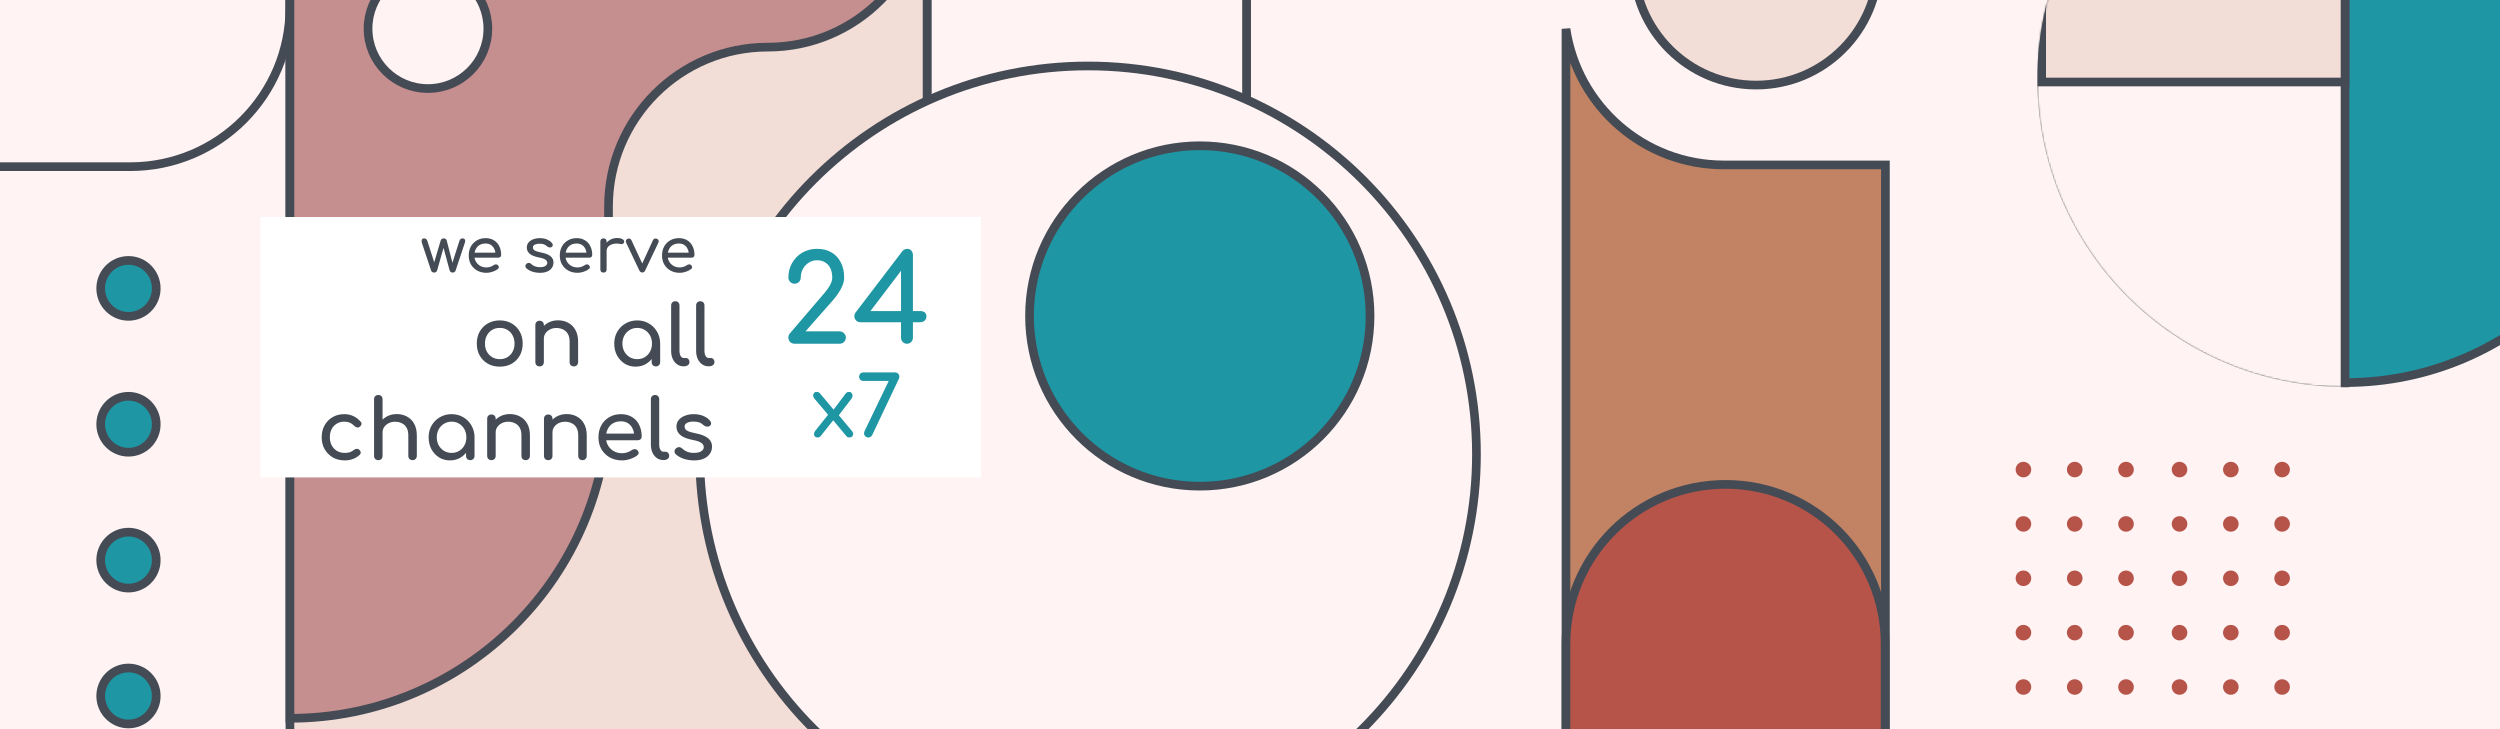 <svg width="100%" height="100%" viewBox="0 0 1440 420" fill="none" xmlns="http://www.w3.org/2000/svg">
<rect x="0" y="0" width="1440" height="420" fill="#333333" stroke="none"/>
<g clip-path="url(#clip0)">
<rect width="1440" height="420" fill="white"/>
<g clip-path="url(#clip1)">
<rect width="1600" height="800" transform="translate(-80 -350)" fill="white"/>
<rect x="-80" y="-350" width="1600" height="1200" fill="#FFF3F3"/>
<mask id="mask0" mask-type="alpha" maskUnits="userSpaceOnUse" x="-80" y="-350" width="1600" height="1200">
<rect x="-80" y="-350" width="1600" height="1200" fill="#F5F5F5"/>
</mask>
<g mask="url(#mask0)">
<path fill-rule="evenodd" clip-rule="evenodd" d="M75 -532C125.81 -532 167 -490.854 167 -440.098V4.098C167 54.854 125.81 96 75 96H-17V-440.098C-17 -490.854 24.19 -532 75 -532Z" fill="#FFF3F3" stroke="#444B54" stroke-width="5"/>
<path fill-rule="evenodd" clip-rule="evenodd" d="M626 -256C676.81 -256 718 -214.852 718 -164.092V650.821C718 701.58 676.81 742.728 626 742.728C575.19 742.728 534 804 534 804V-164.092C534 -214.852 575.19 -256 626 -256Z" fill="#1E96A3" stroke="#444B54" stroke-width="5"/>
<path fill-rule="evenodd" clip-rule="evenodd" d="M626 -660C676.81 -660 718 -618.838 718 -568.062V247.124C718 297.9 676.81 339.062 626 339.062C575.19 339.062 534 431 534 431V-568.062C534 -618.838 575.19 -660 626 -660Z" fill="#FFF3F3" stroke="#444B54" stroke-width="5"/>
<path fill-rule="evenodd" clip-rule="evenodd" d="M316.858 -400.733V-406H534V638.968C534 689.796 492.922 731 442.25 731H258.75C208.078 731 167 689.796 167 638.968V-400.733H316.858Z" fill="#F3DDD7" stroke="#444B54" stroke-width="5"/>
<path fill-rule="evenodd" clip-rule="evenodd" d="M167 -406.259H534V-64.741C534 -13.993 492.922 27.147 442.25 27.147C391.578 27.147 350.5 68.287 350.5 119.035V229.965C350.5 331.462 268.344 413.741 167 413.741V-406.259Z" fill="#C58E8F" stroke="#444B54" stroke-width="5"/>
<mask id="mask1" mask-type="alpha" maskUnits="userSpaceOnUse" x="164" y="-409" width="373" height="826">
<path fill-rule="evenodd" clip-rule="evenodd" d="M167 -406.259H534V-64.741C534 -13.993 492.922 27.147 442.25 27.147C391.578 27.147 350.5 68.287 350.5 119.035V229.965C350.5 331.462 268.344 413.741 167 413.741V-406.259Z" fill="white"/>
<path fill-rule="evenodd" clip-rule="evenodd" d="M167 -406.259H534V-64.741C534 -13.993 492.922 27.147 442.25 27.147C391.578 27.147 350.5 68.287 350.5 119.035V229.965C350.5 331.462 268.344 413.741 167 413.741V-406.259Z" stroke="white" stroke-width="5"/>
</mask>
<g mask="url(#mask1)">
</g>
<path fill-rule="evenodd" clip-rule="evenodd" d="M1086 95V623.124C1086 673.9 1044.81 715.062 994 715.062C960.127 715.062 929.46 745.708 902 807V16.612C908.578 60.967 946.815 95 993 95H1086Z" fill="#C18363" stroke="#444B54" stroke-width="5"/>
<path fill-rule="evenodd" clip-rule="evenodd" d="M993.908 279C1044.67 279 1085.82 320.112 1085.82 370.825V814.646C1085.82 865.36 1044.67 906.472 993.908 906.472C943.149 906.472 902 865.36 902 814.646V370.825C902 320.112 943.149 279 993.908 279Z" fill="#B7544A" stroke="#444B54" stroke-width="5"/>
<mask id="mask2" mask-type="alpha" maskUnits="userSpaceOnUse" x="899" y="276" width="190" height="633">
<path fill-rule="evenodd" clip-rule="evenodd" d="M993.908 279C1044.67 279 1085.82 320.112 1085.82 370.825V814.646C1085.82 865.36 1044.67 906.472 993.908 906.472C943.149 906.472 902 865.36 902 814.646V370.825C902 320.112 943.149 279 993.908 279Z" fill="white"/>
<path fill-rule="evenodd" clip-rule="evenodd" d="M993.908 279C1044.67 279 1085.82 320.112 1085.82 370.825V814.646C1085.82 865.36 1044.67 906.472 993.908 906.472C943.149 906.472 902 865.36 902 814.646V370.825C902 320.112 943.149 279 993.908 279Z" stroke="white" stroke-width="5"/>
</mask>
<g mask="url(#mask2)">
</g>
<path fill-rule="evenodd" clip-rule="evenodd" d="M74 338.741C65.163 338.741 58 331.528 58 322.629C58 313.731 65.163 306.517 74 306.517C82.837 306.517 90 313.731 90 322.629C90 331.528 82.837 338.741 74 338.741ZM74 417C65.163 417 58 409.786 58 400.888C58 391.989 65.163 384.776 74 384.776C82.837 384.776 90 391.989 90 400.888C90 409.786 82.837 417 74 417ZM74 182.224C65.163 182.224 58 175.011 58 166.112C58 157.214 65.163 150 74 150C82.837 150 90 157.214 90 166.112C90 175.011 82.837 182.224 74 182.224ZM74 260.483C65.163 260.483 58 253.269 58 244.371C58 235.472 65.163 228.259 74 228.259C82.837 228.259 90 235.472 90 244.371C90 253.269 82.837 260.483 74 260.483Z" fill="#1E96A3"/>
<path d="M74 336.241C66.561 336.241 60.5 330.164 60.5 322.629H55.5C55.5 332.892 63.766 341.241 74 341.241V336.241ZM60.5 322.629C60.5 315.095 66.561 309.017 74 309.017V304.017C63.766 304.017 55.5 312.367 55.5 322.629H60.5ZM74 309.017C81.439 309.017 87.5 315.095 87.5 322.629H92.5C92.5 312.367 84.234 304.017 74 304.017V309.017ZM87.5 322.629C87.5 330.164 81.439 336.241 74 336.241V341.241C84.234 341.241 92.5 332.892 92.5 322.629H87.5ZM74 414.5C66.561 414.5 60.5 408.422 60.5 400.888H55.5C55.5 411.151 63.766 419.5 74 419.5V414.5ZM60.5 400.888C60.5 393.354 66.561 387.276 74 387.276V382.276C63.766 382.276 55.5 390.625 55.5 400.888H60.5ZM74 387.276C81.439 387.276 87.5 393.354 87.5 400.888H92.5C92.5 390.625 84.234 382.276 74 382.276V387.276ZM87.5 400.888C87.5 408.422 81.439 414.5 74 414.5V419.5C84.234 419.5 92.5 411.151 92.5 400.888H87.5ZM74 179.724C66.561 179.724 60.5 173.646 60.5 166.112H55.5C55.5 176.375 63.766 184.724 74 184.724V179.724ZM60.5 166.112C60.5 158.578 66.561 152.5 74 152.5V147.5C63.766 147.5 55.5 155.849 55.5 166.112H60.5ZM74 152.5C81.439 152.5 87.5 158.578 87.5 166.112H92.5C92.5 155.849 84.234 147.5 74 147.5V152.5ZM87.5 166.112C87.5 173.646 81.439 179.724 74 179.724V184.724C84.234 184.724 92.5 176.375 92.5 166.112H87.5ZM74 257.983C66.561 257.983 60.5 251.905 60.5 244.371H55.5C55.5 254.633 63.766 262.983 74 262.983V257.983ZM60.5 244.371C60.5 236.836 66.561 230.759 74 230.759V225.759C63.766 225.759 55.5 234.108 55.5 244.371H60.5ZM74 230.759C81.439 230.759 87.5 236.836 87.5 244.371H92.5C92.5 234.108 84.234 225.759 74 225.759V230.759ZM87.5 244.371C87.5 251.905 81.439 257.983 74 257.983V262.983C84.234 262.983 92.5 254.633 92.5 244.371H87.5Z" fill="#444B54"/>
<path fill-rule="evenodd" clip-rule="evenodd" d="M1314.5 620C1312.02 620 1310.01 617.997 1310.01 615.527C1310.01 613.056 1312.02 611.054 1314.5 611.054C1316.99 611.054 1319 613.056 1319 615.527C1319 617.997 1316.99 620 1314.5 620ZM1314.5 588.688C1312.02 588.688 1310.01 586.685 1310.01 584.215C1310.01 581.744 1312.02 579.742 1314.5 579.742C1316.99 579.742 1319 581.744 1319 584.215C1319 586.685 1316.99 588.688 1314.5 588.688ZM1314.5 557.376C1312.02 557.376 1310.01 555.373 1310.01 552.903C1310.01 550.432 1312.02 548.43 1314.5 548.43C1316.99 548.43 1319 550.432 1319 552.903C1319 555.373 1316.99 557.376 1314.5 557.376ZM1314.5 526.064C1312.02 526.064 1310.01 524.061 1310.01 521.591C1310.01 519.12 1312.02 517.118 1314.5 517.118C1316.99 517.118 1319 519.12 1319 521.591C1319 524.061 1316.99 526.064 1314.5 526.064ZM1314.5 494.752C1312.02 494.752 1310.01 492.749 1310.01 490.279C1310.01 487.808 1312.02 485.806 1314.5 485.806C1316.99 485.806 1319 487.808 1319 490.279C1319 492.749 1316.99 494.752 1314.5 494.752ZM1314.5 463.44C1312.02 463.44 1310.01 461.437 1310.01 458.967C1310.01 456.496 1312.02 454.493 1314.5 454.493C1316.99 454.493 1319 456.496 1319 458.967C1319 461.437 1316.99 463.44 1314.5 463.44ZM1284.96 620C1282.48 620 1280.46 617.997 1280.46 615.527C1280.46 613.056 1282.48 611.054 1284.96 611.054C1287.44 611.054 1289.46 613.056 1289.46 615.527C1289.46 617.997 1287.44 620 1284.96 620ZM1284.96 588.688C1282.48 588.688 1280.46 586.685 1280.46 584.215C1280.46 581.744 1282.48 579.742 1284.96 579.742C1287.44 579.742 1289.46 581.744 1289.46 584.215C1289.46 586.685 1287.44 588.688 1284.96 588.688ZM1284.96 557.376C1282.48 557.376 1280.46 555.373 1280.46 552.903C1280.46 550.432 1282.48 548.43 1284.96 548.43C1287.44 548.43 1289.46 550.432 1289.46 552.903C1289.46 555.373 1287.44 557.376 1284.96 557.376ZM1284.96 526.064C1282.48 526.064 1280.46 524.061 1280.46 521.591C1280.46 519.12 1282.48 517.118 1284.96 517.118C1287.44 517.118 1289.46 519.12 1289.46 521.591C1289.46 524.061 1287.44 526.064 1284.96 526.064ZM1284.96 494.752C1282.48 494.752 1280.46 492.749 1280.46 490.279C1280.46 487.808 1282.48 485.806 1284.96 485.806C1287.44 485.806 1289.46 487.808 1289.46 490.279C1289.46 492.749 1287.44 494.752 1284.96 494.752ZM1284.96 463.44C1282.48 463.44 1280.46 461.437 1280.46 458.967C1280.46 456.496 1282.48 454.493 1284.96 454.493C1287.44 454.493 1289.46 456.496 1289.46 458.967C1289.46 461.437 1287.44 463.44 1284.96 463.44ZM1255.41 620C1252.93 620 1250.92 617.997 1250.92 615.527C1250.92 613.056 1252.93 611.054 1255.41 611.054C1257.9 611.054 1259.91 613.056 1259.91 615.527C1259.91 617.997 1257.9 620 1255.41 620ZM1255.41 588.688C1252.93 588.688 1250.92 586.685 1250.92 584.215C1250.92 581.744 1252.93 579.742 1255.41 579.742C1257.9 579.742 1259.91 581.744 1259.91 584.215C1259.91 586.685 1257.9 588.688 1255.41 588.688ZM1255.41 557.376C1252.93 557.376 1250.92 555.373 1250.92 552.903C1250.92 550.432 1252.93 548.43 1255.41 548.43C1257.9 548.43 1259.91 550.432 1259.91 552.903C1259.91 555.373 1257.9 557.376 1255.41 557.376ZM1255.41 526.064C1252.93 526.064 1250.92 524.061 1250.92 521.591C1250.92 519.12 1252.93 517.118 1255.41 517.118C1257.9 517.118 1259.91 519.12 1259.91 521.591C1259.91 524.061 1257.9 526.064 1255.41 526.064ZM1255.41 494.752C1252.93 494.752 1250.92 492.749 1250.92 490.279C1250.92 487.808 1252.93 485.806 1255.41 485.806C1257.9 485.806 1259.91 487.808 1259.91 490.279C1259.91 492.749 1257.9 494.752 1255.41 494.752ZM1255.41 463.44C1252.93 463.44 1250.92 461.437 1250.92 458.967C1250.92 456.496 1252.93 454.493 1255.41 454.493C1257.9 454.493 1259.91 456.496 1259.91 458.967C1259.91 461.437 1257.9 463.44 1255.41 463.44ZM1224.59 620C1222.1 620 1220.09 617.997 1220.09 615.527C1220.09 613.056 1222.1 611.054 1224.59 611.054C1227.07 611.054 1229.08 613.056 1229.08 615.527C1229.08 617.997 1227.07 620 1224.59 620ZM1224.59 588.688C1222.1 588.688 1220.09 586.685 1220.09 584.215C1220.09 581.744 1222.1 579.742 1224.59 579.742C1227.07 579.742 1229.08 581.744 1229.08 584.215C1229.08 586.685 1227.07 588.688 1224.59 588.688ZM1224.59 557.376C1222.1 557.376 1220.09 555.373 1220.09 552.903C1220.09 550.432 1222.1 548.43 1224.59 548.43C1227.07 548.43 1229.08 550.432 1229.08 552.903C1229.08 555.373 1227.07 557.376 1224.59 557.376ZM1224.59 526.064C1222.1 526.064 1220.09 524.061 1220.09 521.591C1220.09 519.12 1222.1 517.118 1224.59 517.118C1227.07 517.118 1229.08 519.12 1229.08 521.591C1229.08 524.061 1227.07 526.064 1224.59 526.064ZM1224.59 494.752C1222.1 494.752 1220.09 492.749 1220.09 490.279C1220.09 487.808 1222.1 485.806 1224.59 485.806C1227.07 485.806 1229.08 487.808 1229.08 490.279C1229.08 492.749 1227.07 494.752 1224.59 494.752ZM1224.59 463.44C1222.1 463.44 1220.09 461.437 1220.09 458.967C1220.09 456.496 1222.1 454.493 1224.59 454.493C1227.07 454.493 1229.08 456.496 1229.08 458.967C1229.08 461.437 1227.07 463.44 1224.59 463.44ZM1195.04 620C1192.56 620 1190.54 617.997 1190.54 615.527C1190.54 613.056 1192.56 611.054 1195.04 611.054C1197.52 611.054 1199.54 613.056 1199.54 615.527C1199.54 617.997 1197.52 620 1195.04 620ZM1195.04 588.688C1192.56 588.688 1190.54 586.685 1190.54 584.215C1190.54 581.744 1192.56 579.742 1195.04 579.742C1197.52 579.742 1199.54 581.744 1199.54 584.215C1199.54 586.685 1197.52 588.688 1195.04 588.688ZM1195.04 557.376C1192.56 557.376 1190.54 555.373 1190.54 552.903C1190.54 550.432 1192.56 548.43 1195.04 548.43C1197.52 548.43 1199.54 550.432 1199.54 552.903C1199.54 555.373 1197.52 557.376 1195.04 557.376ZM1195.04 526.064C1192.56 526.064 1190.54 524.061 1190.54 521.591C1190.54 519.12 1192.56 517.118 1195.04 517.118C1197.52 517.118 1199.54 519.12 1199.54 521.591C1199.54 524.061 1197.52 526.064 1195.04 526.064ZM1195.04 494.752C1192.56 494.752 1190.54 492.749 1190.54 490.279C1190.54 487.808 1192.56 485.806 1195.04 485.806C1197.52 485.806 1199.54 487.808 1199.54 490.279C1199.54 492.749 1197.52 494.752 1195.04 494.752ZM1195.04 463.44C1192.56 463.44 1190.54 461.437 1190.54 458.967C1190.54 456.496 1192.56 454.493 1195.04 454.493C1197.52 454.493 1199.54 456.496 1199.54 458.967C1199.54 461.437 1197.52 463.44 1195.04 463.44ZM1165.5 620C1163.01 620 1161 617.997 1161 615.527C1161 613.056 1163.01 611.054 1165.5 611.054C1167.98 611.054 1169.99 613.056 1169.99 615.527C1169.99 617.997 1167.98 620 1165.5 620ZM1165.5 588.688C1163.01 588.688 1161 586.685 1161 584.215C1161 581.744 1163.01 579.742 1165.5 579.742C1167.98 579.742 1169.99 581.744 1169.99 584.215C1169.99 586.685 1167.98 588.688 1165.5 588.688ZM1165.5 557.376C1163.01 557.376 1161 555.373 1161 552.903C1161 550.432 1163.01 548.43 1165.5 548.43C1167.98 548.43 1169.99 550.432 1169.99 552.903C1169.99 555.373 1167.98 557.376 1165.5 557.376ZM1165.5 526.064C1163.01 526.064 1161 524.061 1161 521.591C1161 519.12 1163.01 517.118 1165.5 517.118C1167.98 517.118 1169.99 519.12 1169.99 521.591C1169.99 524.061 1167.98 526.064 1165.5 526.064ZM1165.5 494.752C1163.01 494.752 1161 492.749 1161 490.279C1161 487.808 1163.01 485.806 1165.5 485.806C1167.98 485.806 1169.99 487.808 1169.99 490.279C1169.99 492.749 1167.98 494.752 1165.5 494.752ZM1165.5 463.44C1163.01 463.44 1161 461.437 1161 458.967C1161 456.496 1163.01 454.493 1165.5 454.493C1167.98 454.493 1169.99 456.496 1169.99 458.967C1169.99 461.437 1167.98 463.44 1165.5 463.44ZM1314.5 431.507C1312.02 431.507 1310.01 429.504 1310.01 427.033C1310.01 424.563 1312.02 422.56 1314.5 422.56C1316.99 422.56 1319 424.563 1319 427.033C1319 429.504 1316.99 431.507 1314.5 431.507ZM1314.5 400.194C1312.02 400.194 1310.01 398.192 1310.01 395.721C1310.01 393.251 1312.02 391.248 1314.5 391.248C1316.99 391.248 1319 393.251 1319 395.721C1319 398.192 1316.99 400.194 1314.5 400.194ZM1314.5 368.882C1312.02 368.882 1310.01 366.88 1310.01 364.409C1310.01 361.939 1312.02 359.936 1314.5 359.936C1316.99 359.936 1319 361.939 1319 364.409C1319 366.88 1316.99 368.882 1314.5 368.882ZM1314.5 337.57C1312.02 337.57 1310.01 335.568 1310.01 333.097C1310.01 330.627 1312.02 328.624 1314.5 328.624C1316.99 328.624 1319 330.627 1319 333.097C1319 335.568 1316.99 337.57 1314.5 337.57ZM1314.5 306.258C1312.02 306.258 1310.01 304.256 1310.01 301.785C1310.01 299.315 1312.02 297.312 1314.5 297.312C1316.99 297.312 1319 299.315 1319 301.785C1319 304.256 1316.99 306.258 1314.5 306.258ZM1314.5 274.946C1312.02 274.946 1310.01 272.944 1310.01 270.473C1310.01 268.003 1312.02 266 1314.5 266C1316.99 266 1319 268.003 1319 270.473C1319 272.944 1316.99 274.946 1314.5 274.946ZM1284.96 431.507C1282.48 431.507 1280.46 429.504 1280.46 427.033C1280.46 424.563 1282.48 422.56 1284.96 422.56C1287.44 422.56 1289.46 424.563 1289.46 427.033C1289.46 429.504 1287.44 431.507 1284.96 431.507ZM1284.96 400.194C1282.48 400.194 1280.46 398.192 1280.46 395.721C1280.46 393.251 1282.48 391.248 1284.96 391.248C1287.44 391.248 1289.46 393.251 1289.46 395.721C1289.46 398.192 1287.44 400.194 1284.96 400.194ZM1284.96 368.882C1282.48 368.882 1280.46 366.88 1280.46 364.409C1280.46 361.939 1282.48 359.936 1284.96 359.936C1287.44 359.936 1289.46 361.939 1289.46 364.409C1289.46 366.88 1287.44 368.882 1284.96 368.882ZM1284.96 337.57C1282.48 337.57 1280.46 335.568 1280.46 333.097C1280.46 330.627 1282.48 328.624 1284.96 328.624C1287.44 328.624 1289.46 330.627 1289.46 333.097C1289.46 335.568 1287.44 337.57 1284.96 337.57ZM1284.96 306.258C1282.48 306.258 1280.46 304.256 1280.46 301.785C1280.46 299.315 1282.48 297.312 1284.96 297.312C1287.44 297.312 1289.46 299.315 1289.46 301.785C1289.46 304.256 1287.44 306.258 1284.96 306.258ZM1284.96 274.946C1282.48 274.946 1280.46 272.944 1280.46 270.473C1280.46 268.003 1282.48 266 1284.96 266C1287.44 266 1289.46 268.003 1289.46 270.473C1289.46 272.944 1287.44 274.946 1284.96 274.946ZM1255.41 431.507C1252.93 431.507 1250.92 429.504 1250.92 427.033C1250.92 424.563 1252.93 422.56 1255.41 422.56C1257.9 422.56 1259.91 424.563 1259.91 427.033C1259.91 429.504 1257.9 431.507 1255.41 431.507ZM1255.41 400.194C1252.93 400.194 1250.92 398.192 1250.92 395.721C1250.92 393.251 1252.93 391.248 1255.41 391.248C1257.9 391.248 1259.91 393.251 1259.91 395.721C1259.91 398.192 1257.9 400.194 1255.41 400.194ZM1255.41 368.882C1252.93 368.882 1250.92 366.88 1250.92 364.409C1250.92 361.939 1252.93 359.936 1255.41 359.936C1257.9 359.936 1259.91 361.939 1259.91 364.409C1259.91 366.88 1257.9 368.882 1255.41 368.882ZM1255.41 337.57C1252.93 337.57 1250.92 335.568 1250.92 333.097C1250.92 330.627 1252.93 328.624 1255.41 328.624C1257.9 328.624 1259.91 330.627 1259.91 333.097C1259.91 335.568 1257.9 337.57 1255.41 337.57ZM1255.41 306.258C1252.93 306.258 1250.92 304.256 1250.92 301.785C1250.92 299.315 1252.93 297.312 1255.41 297.312C1257.9 297.312 1259.91 299.315 1259.91 301.785C1259.91 304.256 1257.9 306.258 1255.41 306.258ZM1255.41 274.946C1252.93 274.946 1250.92 272.944 1250.92 270.473C1250.92 268.003 1252.93 266 1255.41 266C1257.9 266 1259.91 268.003 1259.91 270.473C1259.91 272.944 1257.9 274.946 1255.41 274.946ZM1224.59 431.507C1222.1 431.507 1220.09 429.504 1220.09 427.033C1220.09 424.563 1222.1 422.56 1224.59 422.56C1227.07 422.56 1229.08 424.563 1229.08 427.033C1229.08 429.504 1227.07 431.507 1224.59 431.507ZM1224.59 400.194C1222.1 400.194 1220.09 398.192 1220.09 395.721C1220.09 393.251 1222.1 391.248 1224.59 391.248C1227.07 391.248 1229.08 393.251 1229.08 395.721C1229.08 398.192 1227.07 400.194 1224.59 400.194ZM1224.59 368.882C1222.1 368.882 1220.09 366.88 1220.09 364.409C1220.09 361.939 1222.1 359.936 1224.59 359.936C1227.07 359.936 1229.08 361.939 1229.08 364.409C1229.08 366.88 1227.07 368.882 1224.59 368.882ZM1224.59 337.57C1222.1 337.57 1220.09 335.568 1220.09 333.097C1220.09 330.627 1222.1 328.624 1224.59 328.624C1227.07 328.624 1229.08 330.627 1229.08 333.097C1229.08 335.568 1227.07 337.57 1224.59 337.57ZM1224.59 306.258C1222.1 306.258 1220.09 304.256 1220.09 301.785C1220.09 299.315 1222.1 297.312 1224.59 297.312C1227.07 297.312 1229.08 299.315 1229.08 301.785C1229.08 304.256 1227.07 306.258 1224.59 306.258ZM1224.59 274.946C1222.1 274.946 1220.09 272.944 1220.09 270.473C1220.09 268.003 1222.1 266 1224.59 266C1227.07 266 1229.08 268.003 1229.08 270.473C1229.08 272.944 1227.07 274.946 1224.59 274.946ZM1195.04 431.507C1192.56 431.507 1190.54 429.504 1190.54 427.033C1190.54 424.563 1192.56 422.56 1195.04 422.56C1197.52 422.56 1199.54 424.563 1199.54 427.033C1199.54 429.504 1197.52 431.507 1195.04 431.507ZM1195.04 400.194C1192.56 400.194 1190.54 398.192 1190.54 395.721C1190.54 393.251 1192.56 391.248 1195.04 391.248C1197.52 391.248 1199.54 393.251 1199.54 395.721C1199.54 398.192 1197.52 400.194 1195.04 400.194ZM1195.04 368.882C1192.56 368.882 1190.54 366.88 1190.54 364.409C1190.54 361.939 1192.56 359.936 1195.04 359.936C1197.52 359.936 1199.54 361.939 1199.54 364.409C1199.54 366.88 1197.52 368.882 1195.04 368.882ZM1195.04 337.57C1192.56 337.57 1190.54 335.568 1190.54 333.097C1190.54 330.627 1192.56 328.624 1195.04 328.624C1197.52 328.624 1199.54 330.627 1199.54 333.097C1199.54 335.568 1197.52 337.57 1195.04 337.57ZM1195.04 306.258C1192.56 306.258 1190.54 304.256 1190.54 301.785C1190.54 299.315 1192.56 297.312 1195.04 297.312C1197.52 297.312 1199.54 299.315 1199.54 301.785C1199.54 304.256 1197.52 306.258 1195.04 306.258ZM1195.04 274.946C1192.56 274.946 1190.54 272.944 1190.54 270.473C1190.54 268.003 1192.56 266 1195.04 266C1197.52 266 1199.54 268.003 1199.54 270.473C1199.54 272.944 1197.52 274.946 1195.04 274.946ZM1165.5 431.507C1163.01 431.507 1161 429.504 1161 427.033C1161 424.563 1163.01 422.56 1165.5 422.56C1167.98 422.56 1169.99 424.563 1169.99 427.033C1169.99 429.504 1167.98 431.507 1165.5 431.507ZM1165.5 400.194C1163.01 400.194 1161 398.192 1161 395.721C1161 393.251 1163.01 391.248 1165.5 391.248C1167.98 391.248 1169.99 393.251 1169.99 395.721C1169.99 398.192 1167.98 400.194 1165.5 400.194ZM1165.5 368.882C1163.01 368.882 1161 366.88 1161 364.409C1161 361.939 1163.01 359.936 1165.5 359.936C1167.98 359.936 1169.99 361.939 1169.99 364.409C1169.99 366.88 1167.98 368.882 1165.5 368.882ZM1165.5 337.57C1163.01 337.57 1161 335.568 1161 333.097C1161 330.627 1163.01 328.624 1165.5 328.624C1167.98 328.624 1169.99 330.627 1169.99 333.097C1169.99 335.568 1167.98 337.57 1165.5 337.57ZM1165.5 306.258C1163.01 306.258 1161 304.256 1161 301.785C1161 299.315 1163.01 297.312 1165.5 297.312C1167.98 297.312 1169.99 299.315 1169.99 301.785C1169.99 304.256 1167.98 306.258 1165.5 306.258ZM1165.5 274.946C1163.01 274.946 1161 272.944 1161 270.473C1161 268.003 1163.01 266 1165.5 266C1167.98 266 1169.99 268.003 1169.99 270.473C1169.99 272.944 1167.98 274.946 1165.5 274.946Z" fill="#B7544A"/>
<path fill-rule="evenodd" clip-rule="evenodd" d="M626.719 485.301C750.276 485.301 850.438 385.17 850.438 261.651C850.438 138.132 750.276 38 626.719 38C503.163 38 403 138.132 403 261.651C403 385.17 503.163 485.301 626.719 485.301Z" fill="#FFF3F3" stroke="#444B54" stroke-width="5"/>
<path fill-rule="evenodd" clip-rule="evenodd" d="M691.077 280.033C745.239 280.033 789.145 236.139 789.145 181.994C789.145 127.849 745.239 83.956 691.077 83.956C636.915 83.956 593.008 127.849 593.008 181.994C593.008 236.139 636.915 280.033 691.077 280.033Z" fill="#1E96A3" stroke="#444B54" stroke-width="5"/>
<path fill-rule="evenodd" clip-rule="evenodd" d="M1011.5 49C1050.44 49 1082 17.436 1082 -21.5C1082 -60.436 1050.44 -92 1011.5 -92C972.564 -92 941 -60.436 941 -21.5C941 17.436 972.564 49 1011.5 49Z" fill="#F3DDD7" stroke="#444B54" stroke-width="5"/>
<path fill-rule="evenodd" clip-rule="evenodd" d="M246.5 51C265.554 51 281 35.554 281 16.5C281 -2.554 265.554 -18 246.5 -18C227.446 -18 212 -2.554 212 16.5C212 35.554 227.446 51 246.5 51Z" fill="#FFF3F3" stroke="#444B54" stroke-width="5"/>
<path fill-rule="evenodd" clip-rule="evenodd" d="M1350.74 -129C1254.23 -129 1176 -50.791 1176 45.685C1176 142.162 1254.23 220.371 1350.74 220.371C1447.24 220.371 1525.48 142.162 1525.48 45.685C1525.48 -50.791 1447.24 -129 1350.74 -129Z" fill="#1E96A3" stroke="#444B54" stroke-width="5"/>
<mask id="mask3" mask-type="alpha" maskUnits="userSpaceOnUse" x="1173" y="-132" width="355" height="355">
<path fill-rule="evenodd" clip-rule="evenodd" d="M1350.74 -129C1254.23 -129 1176 -50.791 1176 45.685C1176 142.162 1254.23 220.371 1350.74 220.371C1447.24 220.371 1525.48 142.162 1525.48 45.685C1525.48 -50.791 1447.24 -129 1350.74 -129Z" fill="white"/>
<path fill-rule="evenodd" clip-rule="evenodd" d="M1350.74 -129C1254.23 -129 1176 -50.791 1176 45.685C1176 142.162 1254.23 220.371 1350.74 220.371C1447.24 220.371 1525.48 142.162 1525.48 45.685C1525.48 -50.791 1447.24 -129 1350.74 -129Z" stroke="white" stroke-width="5"/>
</mask>
<g mask="url(#mask3)">
<path fill-rule="evenodd" clip-rule="evenodd" d="M982.867 232.63L982.867 -803.227C982.867 -858.455 1027.64 -903.227 1082.87 -903.227L1166.8 -903.227L1250.74 -903.227C1305.97 -903.227 1350.74 -858.456 1350.74 -803.227L1350.74 232.63L982.867 232.63Z" fill="#FFF3F3" stroke="#444B54" stroke-width="5"/>
<rect x="1350.74" y="47.218" width="174.739" height="297.272" transform="rotate(-180 1350.74 47.218)" fill="#F3DDD7" stroke="#444B54" stroke-width="5"/>
</g>
</g>
</g>
<rect x="150" y="125" width="415" height="150" fill="white"/>
<path d="M250.042 157C249.658 157 249.298 156.892 248.962 156.676C248.65 156.436 248.434 156.148 248.314 155.812L242.986 139.828C242.794 139.084 242.794 138.484 242.986 138.028C243.202 137.548 243.658 137.308 244.354 137.308C244.81 137.308 245.182 137.44 245.47 137.704C245.782 137.944 246.034 138.364 246.226 138.964L250.762 153.148H249.502L253.786 138.676C253.906 138.268 254.11 137.944 254.398 137.704C254.686 137.44 255.082 137.308 255.586 137.308C256.066 137.308 256.45 137.44 256.738 137.704C257.05 137.944 257.254 138.268 257.35 138.676L260.842 152.284H260.302L264.55 138.964C264.886 137.86 265.51 137.308 266.422 137.308C267.094 137.308 267.55 137.548 267.79 138.028C268.03 138.484 268.018 139.084 267.754 139.828L262.426 155.812C262.33 156.148 262.126 156.436 261.814 156.676C261.502 156.892 261.142 157 260.734 157C260.35 157 259.99 156.892 259.654 156.676C259.318 156.436 259.102 156.148 259.006 155.812L255.298 142.096H255.658L251.77 155.812C251.674 156.148 251.458 156.436 251.122 156.676C250.81 156.892 250.45 157 250.042 157ZM280.246 157.144C278.254 157.144 276.478 156.724 274.918 155.884C273.382 155.02 272.17 153.844 271.282 152.356C270.418 150.844 269.986 149.116 269.986 147.172C269.986 145.204 270.394 143.476 271.21 141.988C272.05 140.476 273.202 139.3 274.666 138.46C276.13 137.596 277.81 137.164 279.706 137.164C281.578 137.164 283.186 137.584 284.53 138.424C285.874 139.24 286.894 140.38 287.59 141.844C288.31 143.284 288.67 144.952 288.67 146.848C288.67 147.304 288.514 147.688 288.202 148C287.89 148.288 287.494 148.432 287.014 148.432H272.506V145.552H286.906L285.43 146.56C285.406 145.36 285.166 144.292 284.71 143.356C284.254 142.396 283.606 141.64 282.766 141.088C281.926 140.536 280.906 140.26 279.706 140.26C278.338 140.26 277.162 140.56 276.178 141.16C275.218 141.76 274.486 142.588 273.982 143.644C273.478 144.676 273.226 145.852 273.226 147.172C273.226 148.492 273.526 149.668 274.126 150.7C274.726 151.732 275.554 152.548 276.61 153.148C277.666 153.748 278.878 154.048 280.246 154.048C280.99 154.048 281.746 153.916 282.514 153.652C283.306 153.364 283.942 153.04 284.422 152.68C284.782 152.416 285.166 152.284 285.574 152.284C286.006 152.26 286.378 152.38 286.69 152.644C287.098 153.004 287.314 153.4 287.338 153.832C287.362 154.264 287.17 154.636 286.762 154.948C285.946 155.596 284.926 156.124 283.702 156.532C282.502 156.94 281.35 157.144 280.246 157.144ZM311.064 157.144C309.384 157.144 307.824 156.892 306.384 156.388C304.968 155.86 303.864 155.2 303.072 154.408C302.712 154.024 302.556 153.592 302.604 153.112C302.676 152.608 302.916 152.2 303.324 151.888C303.804 151.504 304.272 151.348 304.728 151.42C305.208 151.468 305.616 151.672 305.952 152.032C306.36 152.488 307.008 152.92 307.896 153.328C308.808 153.712 309.816 153.904 310.92 153.904C312.312 153.904 313.368 153.676 314.088 153.22C314.832 152.764 315.216 152.176 315.24 151.456C315.264 150.736 314.916 150.112 314.196 149.584C313.5 149.056 312.216 148.624 310.344 148.288C307.92 147.808 306.156 147.088 305.052 146.128C303.972 145.168 303.432 143.992 303.432 142.6C303.432 141.376 303.792 140.368 304.512 139.576C305.232 138.76 306.156 138.16 307.284 137.776C308.412 137.368 309.588 137.164 310.812 137.164C312.396 137.164 313.8 137.416 315.024 137.92C316.248 138.424 317.22 139.12 317.94 140.008C318.276 140.392 318.432 140.8 318.408 141.232C318.384 141.64 318.18 141.988 317.796 142.276C317.412 142.54 316.956 142.624 316.428 142.528C315.9 142.432 315.456 142.216 315.096 141.88C314.496 141.304 313.848 140.908 313.152 140.692C312.456 140.476 311.652 140.368 310.74 140.368C309.684 140.368 308.784 140.548 308.04 140.908C307.32 141.268 306.96 141.796 306.96 142.492C306.96 142.924 307.068 143.32 307.284 143.68C307.524 144.016 307.98 144.328 308.652 144.616C309.324 144.88 310.308 145.144 311.604 145.408C313.404 145.768 314.82 146.224 315.852 146.776C316.908 147.328 317.664 147.976 318.12 148.72C318.576 149.44 318.804 150.28 318.804 151.24C318.804 152.344 318.504 153.34 317.904 154.228C317.328 155.116 316.464 155.824 315.312 156.352C314.184 156.88 312.768 157.144 311.064 157.144ZM332.699 157.144C330.707 157.144 328.931 156.724 327.371 155.884C325.835 155.02 324.623 153.844 323.735 152.356C322.871 150.844 322.439 149.116 322.439 147.172C322.439 145.204 322.847 143.476 323.663 141.988C324.503 140.476 325.655 139.3 327.119 138.46C328.583 137.596 330.263 137.164 332.159 137.164C334.031 137.164 335.639 137.584 336.983 138.424C338.327 139.24 339.347 140.38 340.043 141.844C340.763 143.284 341.123 144.952 341.123 146.848C341.123 147.304 340.967 147.688 340.655 148C340.343 148.288 339.947 148.432 339.467 148.432H324.959V145.552H339.359L337.883 146.56C337.859 145.36 337.619 144.292 337.163 143.356C336.707 142.396 336.059 141.64 335.219 141.088C334.379 140.536 333.359 140.26 332.159 140.26C330.791 140.26 329.615 140.56 328.631 141.16C327.671 141.76 326.939 142.588 326.435 143.644C325.931 144.676 325.679 145.852 325.679 147.172C325.679 148.492 325.979 149.668 326.579 150.7C327.179 151.732 328.007 152.548 329.063 153.148C330.119 153.748 331.331 154.048 332.699 154.048C333.443 154.048 334.199 153.916 334.967 153.652C335.759 153.364 336.395 153.04 336.875 152.68C337.235 152.416 337.619 152.284 338.027 152.284C338.459 152.26 338.831 152.38 339.143 152.644C339.551 153.004 339.767 153.4 339.791 153.832C339.815 154.264 339.623 154.636 339.215 154.948C338.399 155.596 337.379 156.124 336.155 156.532C334.955 156.94 333.803 157.144 332.699 157.144ZM347.57 144.688C347.57 143.248 347.918 141.964 348.614 140.836C349.334 139.684 350.294 138.772 351.494 138.1C352.694 137.428 354.014 137.092 355.454 137.092C356.894 137.092 357.962 137.332 358.658 137.812C359.378 138.268 359.654 138.82 359.486 139.468C359.414 139.804 359.27 140.068 359.054 140.26C358.862 140.428 358.634 140.536 358.37 140.584C358.106 140.632 357.818 140.62 357.506 140.548C355.97 140.236 354.59 140.212 353.366 140.476C352.142 140.74 351.17 141.232 350.45 141.952C349.754 142.672 349.406 143.584 349.406 144.688H347.57ZM347.606 157C347.03 157 346.586 156.856 346.274 156.568C345.962 156.256 345.806 155.8 345.806 155.2V139.108C345.806 138.532 345.962 138.088 346.274 137.776C346.586 137.464 347.03 137.308 347.606 137.308C348.206 137.308 348.65 137.464 348.938 137.776C349.25 138.064 349.406 138.508 349.406 139.108V155.2C349.406 155.776 349.25 156.22 348.938 156.532C348.65 156.844 348.206 157 347.606 157ZM369.974 156.964C369.23 156.964 368.654 156.568 368.246 155.776L360.614 139.684C360.422 139.276 360.398 138.88 360.542 138.496C360.71 138.088 361.022 137.776 361.478 137.56C361.886 137.344 362.294 137.308 362.702 137.452C363.134 137.596 363.458 137.872 363.674 138.28L370.802 153.652H369.074L376.13 138.28C376.346 137.872 376.67 137.596 377.102 137.452C377.558 137.308 378.014 137.344 378.47 137.56C378.902 137.752 379.19 138.052 379.334 138.46C379.478 138.868 379.454 139.276 379.262 139.684L371.63 155.776C371.27 156.568 370.718 156.964 369.974 156.964ZM391.586 157.144C389.594 157.144 387.818 156.724 386.258 155.884C384.722 155.02 383.51 153.844 382.622 152.356C381.758 150.844 381.326 149.116 381.326 147.172C381.326 145.204 381.734 143.476 382.55 141.988C383.39 140.476 384.542 139.3 386.006 138.46C387.47 137.596 389.15 137.164 391.046 137.164C392.918 137.164 394.526 137.584 395.87 138.424C397.214 139.24 398.234 140.38 398.93 141.844C399.65 143.284 400.01 144.952 400.01 146.848C400.01 147.304 399.854 147.688 399.542 148C399.23 148.288 398.834 148.432 398.354 148.432H383.846V145.552H398.246L396.77 146.56C396.746 145.36 396.506 144.292 396.05 143.356C395.594 142.396 394.946 141.64 394.106 141.088C393.266 140.536 392.246 140.26 391.046 140.26C389.678 140.26 388.502 140.56 387.518 141.16C386.558 141.76 385.826 142.588 385.322 143.644C384.818 144.676 384.566 145.852 384.566 147.172C384.566 148.492 384.866 149.668 385.466 150.7C386.066 151.732 386.894 152.548 387.95 153.148C389.006 153.748 390.218 154.048 391.586 154.048C392.33 154.048 393.086 153.916 393.854 153.652C394.646 153.364 395.282 153.04 395.762 152.68C396.122 152.416 396.506 152.284 396.914 152.284C397.346 152.26 397.718 152.38 398.03 152.644C398.438 153.004 398.654 153.4 398.678 153.832C398.702 154.264 398.51 154.636 398.102 154.948C397.286 155.596 396.266 156.124 395.042 156.532C393.842 156.94 392.69 157.144 391.586 157.144ZM287.88 211.192C285.288 211.192 283 210.632 281.016 209.512C279.032 208.36 277.464 206.792 276.312 204.808C275.192 202.792 274.632 200.488 274.632 197.896C274.632 195.272 275.192 192.968 276.312 190.984C277.464 188.968 279.032 187.4 281.016 186.28C283 185.128 285.288 184.552 287.88 184.552C290.44 184.552 292.712 185.128 294.696 186.28C296.68 187.4 298.232 188.968 299.352 190.984C300.504 192.968 301.08 195.272 301.08 197.896C301.08 200.488 300.52 202.792 299.4 204.808C298.28 206.792 296.728 208.36 294.744 209.512C292.76 210.632 290.472 211.192 287.88 211.192ZM287.88 206.872C289.544 206.872 291.016 206.488 292.296 205.72C293.576 204.952 294.568 203.896 295.272 202.552C296.008 201.208 296.376 199.656 296.376 197.896C296.376 196.136 296.008 194.584 295.272 193.24C294.568 191.864 293.576 190.792 292.296 190.024C291.016 189.256 289.544 188.872 287.88 188.872C286.216 188.872 284.744 189.256 283.464 190.024C282.184 190.792 281.176 191.864 280.44 193.24C279.704 194.584 279.336 196.136 279.336 197.896C279.336 199.656 279.704 201.208 280.44 202.552C281.176 203.896 282.184 204.952 283.464 205.72C284.744 206.488 286.216 206.872 287.88 206.872ZM330.543 211.048C329.839 211.048 329.247 210.824 328.767 210.376C328.319 209.896 328.095 209.304 328.095 208.6V196.792C328.095 194.968 327.759 193.48 327.087 192.328C326.415 191.176 325.503 190.328 324.351 189.784C323.231 189.208 321.935 188.92 320.463 188.92C319.119 188.92 317.903 189.192 316.815 189.736C315.727 190.28 314.863 191.016 314.223 191.944C313.583 192.84 313.263 193.88 313.263 195.064H310.239C310.239 193.048 310.719 191.256 311.679 189.688C312.671 188.088 314.015 186.824 315.711 185.896C317.407 184.968 319.311 184.504 321.423 184.504C323.631 184.504 325.599 184.984 327.327 185.944C329.087 186.872 330.463 188.248 331.455 190.072C332.479 191.896 332.991 194.136 332.991 196.792V208.6C332.991 209.304 332.751 209.896 332.271 210.376C331.823 210.824 331.247 211.048 330.543 211.048ZM310.815 211.048C310.111 211.048 309.519 210.824 309.039 210.376C308.591 209.896 308.367 209.304 308.367 208.6V187.192C308.367 186.456 308.591 185.864 309.039 185.416C309.519 184.968 310.111 184.744 310.815 184.744C311.551 184.744 312.143 184.968 312.591 185.416C313.039 185.864 313.263 186.456 313.263 187.192V208.6C313.263 209.304 313.039 209.896 312.591 210.376C312.143 210.824 311.551 211.048 310.815 211.048ZM366.092 211.192C363.756 211.192 361.66 210.616 359.804 209.464C357.948 208.28 356.476 206.696 355.388 204.712C354.332 202.696 353.804 200.424 353.804 197.896C353.804 195.368 354.38 193.096 355.532 191.08C356.716 189.064 358.3 187.48 360.284 186.328C362.3 185.144 364.556 184.552 367.052 184.552C369.548 184.552 371.788 185.144 373.772 186.328C375.756 187.48 377.324 189.064 378.476 191.08C379.66 193.096 380.252 195.368 380.252 197.896H378.38C378.38 200.424 377.836 202.696 376.748 204.712C375.692 206.696 374.236 208.28 372.38 209.464C370.524 210.616 368.428 211.192 366.092 211.192ZM367.052 206.872C368.684 206.872 370.14 206.488 371.42 205.72C372.7 204.92 373.708 203.848 374.444 202.504C375.18 201.128 375.548 199.592 375.548 197.896C375.548 196.168 375.18 194.632 374.444 193.288C373.708 191.912 372.7 190.84 371.42 190.072C370.14 189.272 368.684 188.872 367.052 188.872C365.452 188.872 363.996 189.272 362.684 190.072C361.404 190.84 360.38 191.912 359.612 193.288C358.876 194.632 358.508 196.168 358.508 197.896C358.508 199.592 358.876 201.128 359.612 202.504C360.38 203.848 361.404 204.92 362.684 205.72C363.996 206.488 365.452 206.872 367.052 206.872ZM377.804 211.048C377.1 211.048 376.508 210.824 376.028 210.376C375.58 209.896 375.356 209.304 375.356 208.6V201.256L376.268 196.168L380.252 197.896V208.6C380.252 209.304 380.012 209.896 379.532 210.376C379.084 210.824 378.508 211.048 377.804 211.048ZM393.779 211C392.371 211 391.123 210.616 390.035 209.848C388.947 209.08 388.099 208.04 387.491 206.728C386.883 205.384 386.579 203.848 386.579 202.12V175.912C386.579 175.208 386.803 174.632 387.251 174.184C387.699 173.736 388.275 173.512 388.979 173.512C389.683 173.512 390.259 173.736 390.707 174.184C391.155 174.632 391.379 175.208 391.379 175.912V202.12C391.379 203.304 391.603 204.28 392.051 205.048C392.499 205.816 393.075 206.2 393.779 206.2H394.979C395.619 206.2 396.131 206.424 396.515 206.872C396.931 207.32 397.139 207.896 397.139 208.6C397.139 209.304 396.835 209.88 396.227 210.328C395.619 210.776 394.835 211 393.875 211H393.779ZM408.169 211C406.761 211 405.513 210.616 404.425 209.848C403.337 209.08 402.489 208.04 401.881 206.728C401.273 205.384 400.969 203.848 400.969 202.12V175.912C400.969 175.208 401.193 174.632 401.641 174.184C402.089 173.736 402.665 173.512 403.369 173.512C404.073 173.512 404.649 173.736 405.097 174.184C405.545 174.632 405.769 175.208 405.769 175.912V202.12C405.769 203.304 405.993 204.28 406.441 205.048C406.889 205.816 407.465 206.2 408.169 206.2H409.369C410.009 206.2 410.521 206.424 410.905 206.872C411.321 207.32 411.529 207.896 411.529 208.6C411.529 209.304 411.225 209.88 410.617 210.328C410.009 210.776 409.225 211 408.265 211H408.169ZM198.537 265.192C195.977 265.192 193.689 264.616 191.673 263.464C189.689 262.28 188.121 260.696 186.969 258.712C185.849 256.696 185.289 254.424 185.289 251.896C185.289 249.304 185.849 247 186.969 244.984C188.089 242.968 189.625 241.4 191.577 240.28C193.529 239.128 195.769 238.552 198.297 238.552C200.185 238.552 201.913 238.92 203.481 239.656C205.049 240.36 206.457 241.432 207.705 242.872C208.153 243.384 208.313 243.912 208.185 244.456C208.057 245 207.705 245.48 207.129 245.896C206.681 246.216 206.185 246.328 205.641 246.232C205.097 246.104 204.601 245.816 204.153 245.368C202.585 243.704 200.633 242.872 198.297 242.872C196.665 242.872 195.225 243.256 193.977 244.024C192.729 244.76 191.753 245.8 191.049 247.144C190.345 248.488 189.993 250.072 189.993 251.896C189.993 253.624 190.345 255.16 191.049 256.504C191.785 257.848 192.793 258.92 194.073 259.72C195.353 260.488 196.841 260.872 198.537 260.872C199.657 260.872 200.633 260.744 201.465 260.488C202.329 260.2 203.113 259.768 203.817 259.192C204.329 258.776 204.857 258.552 205.401 258.52C205.945 258.456 206.425 258.6 206.841 258.952C207.385 259.4 207.689 259.912 207.753 260.488C207.817 261.032 207.625 261.528 207.177 261.976C204.873 264.12 201.993 265.192 198.537 265.192ZM237.637 265.048C236.933 265.048 236.341 264.824 235.861 264.376C235.413 263.896 235.189 263.304 235.189 262.6V250.792C235.189 248.968 234.853 247.48 234.181 246.328C233.509 245.176 232.597 244.328 231.445 243.784C230.325 243.208 229.029 242.92 227.557 242.92C226.213 242.92 224.997 243.192 223.909 243.736C222.821 244.28 221.957 245.016 221.317 245.944C220.677 246.84 220.357 247.88 220.357 249.064H217.333C217.333 247.048 217.813 245.256 218.773 243.688C219.765 242.088 221.109 240.824 222.805 239.896C224.501 238.968 226.405 238.504 228.517 238.504C230.725 238.504 232.693 238.984 234.421 239.944C236.181 240.872 237.557 242.248 238.549 244.072C239.573 245.896 240.085 248.136 240.085 250.792V262.6C240.085 263.304 239.845 263.896 239.365 264.376C238.917 264.824 238.341 265.048 237.637 265.048ZM217.909 265.048C217.205 265.048 216.613 264.824 216.133 264.376C215.685 263.896 215.461 263.304 215.461 262.6V241.192C215.461 240.456 215.685 239.864 216.133 239.416C216.613 238.968 217.205 238.744 217.909 238.744C218.645 238.744 219.237 238.968 219.685 239.416C220.133 239.864 220.357 240.456 220.357 241.192V262.6C220.357 263.304 220.133 263.896 219.685 264.376C219.237 264.824 218.645 265.048 217.909 265.048ZM217.909 255.448C217.205 255.448 216.613 255.224 216.133 254.776C215.685 254.296 215.461 253.704 215.461 253V229.96C215.461 229.224 215.685 228.632 216.133 228.184C216.613 227.736 217.205 227.512 217.909 227.512C218.645 227.512 219.237 227.736 219.685 228.184C220.133 228.632 220.357 229.224 220.357 229.96V253C220.357 253.704 220.133 254.296 219.685 254.776C219.237 255.224 218.645 255.448 217.909 255.448ZM259.17 265.192C256.834 265.192 254.738 264.616 252.882 263.464C251.026 262.28 249.554 260.696 248.466 258.712C247.41 256.696 246.882 254.424 246.882 251.896C246.882 249.368 247.458 247.096 248.61 245.08C249.794 243.064 251.378 241.48 253.362 240.328C255.378 239.144 257.634 238.552 260.13 238.552C262.626 238.552 264.866 239.144 266.85 240.328C268.834 241.48 270.402 243.064 271.554 245.08C272.738 247.096 273.33 249.368 273.33 251.896H271.458C271.458 254.424 270.914 256.696 269.826 258.712C268.77 260.696 267.314 262.28 265.458 263.464C263.602 264.616 261.506 265.192 259.17 265.192ZM260.13 260.872C261.762 260.872 263.218 260.488 264.498 259.72C265.778 258.92 266.786 257.848 267.522 256.504C268.258 255.128 268.626 253.592 268.626 251.896C268.626 250.168 268.258 248.632 267.522 247.288C266.786 245.912 265.778 244.84 264.498 244.072C263.218 243.272 261.762 242.872 260.13 242.872C258.53 242.872 257.074 243.272 255.762 244.072C254.482 244.84 253.458 245.912 252.69 247.288C251.954 248.632 251.586 250.168 251.586 251.896C251.586 253.592 251.954 255.128 252.69 256.504C253.458 257.848 254.482 258.92 255.762 259.72C257.074 260.488 258.53 260.872 260.13 260.872ZM270.882 265.048C270.178 265.048 269.586 264.824 269.106 264.376C268.658 263.896 268.434 263.304 268.434 262.6V255.256L269.346 250.168L273.33 251.896V262.6C273.33 263.304 273.09 263.896 272.61 264.376C272.162 264.824 271.586 265.048 270.882 265.048ZM302.793 265.048C302.089 265.048 301.497 264.824 301.017 264.376C300.569 263.896 300.345 263.304 300.345 262.6V250.792C300.345 248.968 300.009 247.48 299.337 246.328C298.665 245.176 297.753 244.328 296.601 243.784C295.481 243.208 294.185 242.92 292.713 242.92C291.369 242.92 290.153 243.192 289.065 243.736C287.977 244.28 287.113 245.016 286.473 245.944C285.833 246.84 285.513 247.88 285.513 249.064H282.489C282.489 247.048 282.969 245.256 283.929 243.688C284.921 242.088 286.265 240.824 287.961 239.896C289.657 238.968 291.561 238.504 293.673 238.504C295.881 238.504 297.849 238.984 299.577 239.944C301.337 240.872 302.713 242.248 303.705 244.072C304.729 245.896 305.241 248.136 305.241 250.792V262.6C305.241 263.304 305.001 263.896 304.521 264.376C304.073 264.824 303.497 265.048 302.793 265.048ZM283.065 265.048C282.361 265.048 281.769 264.824 281.289 264.376C280.841 263.896 280.617 263.304 280.617 262.6V241.192C280.617 240.456 280.841 239.864 281.289 239.416C281.769 238.968 282.361 238.744 283.065 238.744C283.801 238.744 284.393 238.968 284.841 239.416C285.289 239.864 285.513 240.456 285.513 241.192V262.6C285.513 263.304 285.289 263.896 284.841 264.376C284.393 264.824 283.801 265.048 283.065 265.048ZM335.512 265.048C334.808 265.048 334.216 264.824 333.736 264.376C333.288 263.896 333.064 263.304 333.064 262.6V250.792C333.064 248.968 332.728 247.48 332.056 246.328C331.384 245.176 330.472 244.328 329.32 243.784C328.2 243.208 326.904 242.92 325.432 242.92C324.088 242.92 322.872 243.192 321.784 243.736C320.696 244.28 319.832 245.016 319.192 245.944C318.552 246.84 318.232 247.88 318.232 249.064H315.208C315.208 247.048 315.688 245.256 316.648 243.688C317.64 242.088 318.984 240.824 320.68 239.896C322.376 238.968 324.28 238.504 326.392 238.504C328.6 238.504 330.568 238.984 332.296 239.944C334.056 240.872 335.432 242.248 336.424 244.072C337.448 245.896 337.96 248.136 337.96 250.792V262.6C337.96 263.304 337.72 263.896 337.24 264.376C336.792 264.824 336.216 265.048 335.512 265.048ZM315.784 265.048C315.08 265.048 314.488 264.824 314.008 264.376C313.56 263.896 313.336 263.304 313.336 262.6V241.192C313.336 240.456 313.56 239.864 314.008 239.416C314.488 238.968 315.08 238.744 315.784 238.744C316.52 238.744 317.112 238.968 317.56 239.416C318.008 239.864 318.232 240.456 318.232 241.192V262.6C318.232 263.304 318.008 263.896 317.56 264.376C317.112 264.824 316.52 265.048 315.784 265.048ZM358.39 265.192C355.734 265.192 353.366 264.632 351.286 263.512C349.238 262.36 347.622 260.792 346.438 258.808C345.286 256.792 344.71 254.488 344.71 251.896C344.71 249.272 345.254 246.968 346.342 244.984C347.462 242.968 348.998 241.4 350.95 240.28C352.902 239.128 355.142 238.552 357.67 238.552C360.166 238.552 362.31 239.112 364.102 240.232C365.894 241.32 367.254 242.84 368.182 244.792C369.142 246.712 369.622 248.936 369.622 251.464C369.622 252.072 369.414 252.584 368.998 253C368.582 253.384 368.054 253.576 367.414 253.576H348.07V249.736H367.27L365.302 251.08C365.27 249.48 364.95 248.056 364.342 246.808C363.734 245.528 362.87 244.52 361.75 243.784C360.63 243.048 359.27 242.68 357.67 242.68C355.846 242.68 354.278 243.08 352.966 243.88C351.686 244.68 350.71 245.784 350.038 247.192C349.366 248.568 349.03 250.136 349.03 251.896C349.03 253.656 349.43 255.224 350.23 256.6C351.03 257.976 352.134 259.064 353.542 259.864C354.95 260.664 356.566 261.064 358.39 261.064C359.382 261.064 360.39 260.888 361.414 260.536C362.47 260.152 363.318 259.72 363.958 259.24C364.438 258.888 364.95 258.712 365.494 258.712C366.07 258.68 366.566 258.84 366.982 259.192C367.526 259.672 367.814 260.2 367.846 260.776C367.878 261.352 367.622 261.848 367.078 262.264C365.99 263.128 364.63 263.832 362.998 264.376C361.398 264.92 359.862 265.192 358.39 265.192ZM382.107 265C380.699 265 379.451 264.616 378.363 263.848C377.275 263.08 376.427 262.04 375.819 260.728C375.211 259.384 374.907 257.848 374.907 256.12V229.912C374.907 229.208 375.131 228.632 375.579 228.184C376.027 227.736 376.603 227.512 377.307 227.512C378.011 227.512 378.587 227.736 379.035 228.184C379.483 228.632 379.707 229.208 379.707 229.912V256.12C379.707 257.304 379.931 258.28 380.379 259.048C380.827 259.816 381.403 260.2 382.107 260.2H383.307C383.947 260.2 384.459 260.424 384.843 260.872C385.259 261.32 385.467 261.896 385.467 262.6C385.467 263.304 385.163 263.88 384.555 264.328C383.947 264.776 383.163 265 382.203 265H382.107ZM399.81 265.192C397.57 265.192 395.49 264.856 393.57 264.184C391.682 263.48 390.21 262.6 389.154 261.544C388.674 261.032 388.466 260.456 388.53 259.816C388.626 259.144 388.946 258.6 389.49 258.184C390.13 257.672 390.754 257.464 391.362 257.56C392.002 257.624 392.546 257.896 392.993 258.376C393.538 258.984 394.402 259.56 395.586 260.104C396.802 260.616 398.146 260.872 399.618 260.872C401.474 260.872 402.882 260.568 403.842 259.96C404.834 259.352 405.346 258.568 405.378 257.608C405.41 256.648 404.946 255.816 403.986 255.112C403.058 254.408 401.346 253.832 398.85 253.384C395.618 252.744 393.266 251.784 391.794 250.504C390.354 249.224 389.634 247.656 389.634 245.8C389.634 244.168 390.114 242.824 391.074 241.768C392.034 240.68 393.266 239.88 394.77 239.368C396.274 238.824 397.842 238.552 399.474 238.552C401.586 238.552 403.458 238.888 405.09 239.56C406.722 240.232 408.018 241.16 408.978 242.344C409.426 242.856 409.634 243.4 409.602 243.976C409.57 244.52 409.298 244.984 408.786 245.368C408.274 245.72 407.666 245.832 406.962 245.704C406.258 245.576 405.666 245.288 405.186 244.84C404.386 244.072 403.522 243.544 402.594 243.256C401.666 242.968 400.594 242.824 399.378 242.824C397.97 242.824 396.77 243.064 395.778 243.544C394.818 244.024 394.338 244.728 394.338 245.656C394.338 246.232 394.482 246.76 394.77 247.24C395.09 247.688 395.698 248.104 396.594 248.488C397.49 248.84 398.802 249.192 400.53 249.544C402.93 250.024 404.818 250.632 406.194 251.368C407.602 252.104 408.61 252.968 409.218 253.96C409.826 254.92 410.13 256.04 410.13 257.32C410.13 258.792 409.73 260.12 408.93 261.304C408.162 262.488 407.01 263.432 405.474 264.136C403.97 264.84 402.082 265.192 399.81 265.192Z" fill="#444B54"/>
<path d="M457.678 198C456.651 198 455.788 197.65 455.088 196.95C454.434 196.25 454.108 195.41 454.108 194.43C454.108 193.403 454.434 192.563 455.088 191.91L474.968 168.67C476.368 167.037 477.441 165.497 478.188 164.05C478.981 162.603 479.378 161.227 479.378 159.92C479.378 157.867 479.028 156.093 478.328 154.6C477.628 153.107 476.624 151.963 475.318 151.17C474.011 150.33 472.448 149.91 470.628 149.91C468.854 149.91 467.244 150.377 465.798 151.31C464.398 152.197 463.278 153.41 462.438 154.95C461.644 156.443 461.248 158.1 461.248 159.92C461.248 160.853 460.898 161.67 460.198 162.37C459.544 163.07 458.704 163.42 457.678 163.42C456.698 163.42 455.858 163.07 455.158 162.37C454.458 161.67 454.108 160.853 454.108 159.92C454.108 156.747 454.831 153.923 456.278 151.45C457.724 148.93 459.684 146.947 462.158 145.5C464.678 144.053 467.501 143.33 470.628 143.33C473.801 143.33 476.554 144.007 478.888 145.36C481.221 146.713 483.018 148.627 484.278 151.1C485.584 153.573 486.238 156.513 486.238 159.92C486.238 161.413 485.911 162.93 485.258 164.47C484.651 166.01 483.858 167.48 482.878 168.88C481.944 170.28 480.988 171.54 480.008 172.66L463.978 190.86H483.578C484.604 190.86 485.468 191.233 486.168 191.98C486.868 192.68 487.218 193.497 487.218 194.43C487.218 195.41 486.868 196.25 486.168 196.95C485.468 197.65 484.604 198 483.578 198H457.678ZM522.35 198C521.417 198 520.623 197.65 519.97 196.95C519.317 196.25 518.99 195.41 518.99 194.43V185.61H495.68C494.607 185.61 493.767 185.283 493.16 184.63C492.553 183.977 492.203 183.23 492.11 182.39C492.063 181.503 492.297 180.71 492.81 180.01L519.62 144.87C519.993 144.403 520.413 144.03 520.88 143.75C521.393 143.47 521.953 143.33 522.56 143.33C523.54 143.33 524.333 143.68 524.94 144.38C525.547 145.08 525.85 145.943 525.85 146.97V179.17H530.05C531.03 179.17 531.87 179.403 532.57 179.87C533.27 180.337 533.62 181.177 533.62 182.39C533.62 183.277 533.27 184.047 532.57 184.7C531.87 185.307 531.03 185.61 530.05 185.61H525.85V194.43C525.85 195.41 525.523 196.25 524.87 196.95C524.217 197.65 523.377 198 522.35 198ZM499.88 181.13L497.99 179.17H518.99V150.33L521.16 153.13L499.88 181.13ZM489.268 252C488.948 252 488.644 251.952 488.356 251.856C488.068 251.76 487.796 251.552 487.54 251.232L479.14 241.152L477.412 239.424L469.06 229.536C468.644 229.024 468.42 228.48 468.388 227.904C468.356 227.296 468.516 226.784 468.868 226.368C469.22 225.952 469.748 225.744 470.452 225.744C471.22 225.744 471.828 226.016 472.276 226.56L480.484 236.352L481.732 237.504L490.756 248.304C491.236 248.88 491.46 249.456 491.428 250.032C491.428 250.576 491.22 251.04 490.804 251.424C490.42 251.808 489.908 252 489.268 252ZM470.932 252C470.292 252 469.78 251.808 469.396 251.424C469.044 251.008 468.868 250.512 468.868 249.936C468.868 249.36 469.092 248.784 469.54 248.208L477.7 237.984L480.292 241.632L472.66 251.232C472.18 251.744 471.604 252 470.932 252ZM482.788 239.664L479.476 236.832L487.204 226.56C487.46 226.24 487.732 226.032 488.02 225.936C488.308 225.808 488.628 225.744 488.98 225.744C489.684 225.744 490.212 225.968 490.564 226.416C490.916 226.832 491.076 227.344 491.044 227.952C491.044 228.56 490.82 229.152 490.372 229.728L482.788 239.664ZM500.098 252C499.458 252 498.898 251.76 498.418 251.28C497.938 250.8 497.698 250.224 497.698 249.552C497.698 249.296 497.73 249.056 497.794 248.832C497.89 248.576 498.002 248.304 498.13 248.016L511.906 219.408H497.314C496.61 219.408 496.018 219.184 495.538 218.736C495.09 218.256 494.866 217.664 494.866 216.96C494.866 216.256 495.09 215.68 495.538 215.232C496.018 214.752 496.61 214.512 497.314 214.512H515.602C516.274 214.512 516.85 214.752 517.33 215.232C517.81 215.712 518.05 216.288 518.05 216.96C518.05 217.184 518.018 217.408 517.954 217.632C517.89 217.824 517.81 218.032 517.714 218.256L502.354 250.656C501.842 251.552 501.09 252 500.098 252Z" fill="#1E96A3"/>
</g>
<defs>
<clipPath id="clip0">
<rect width="1440" height="420" fill="white"/>
</clipPath>
<clipPath id="clip1">
<rect width="1600" height="800" fill="white" transform="translate(-80 -350)"/>
</clipPath>
</defs>
</svg>
